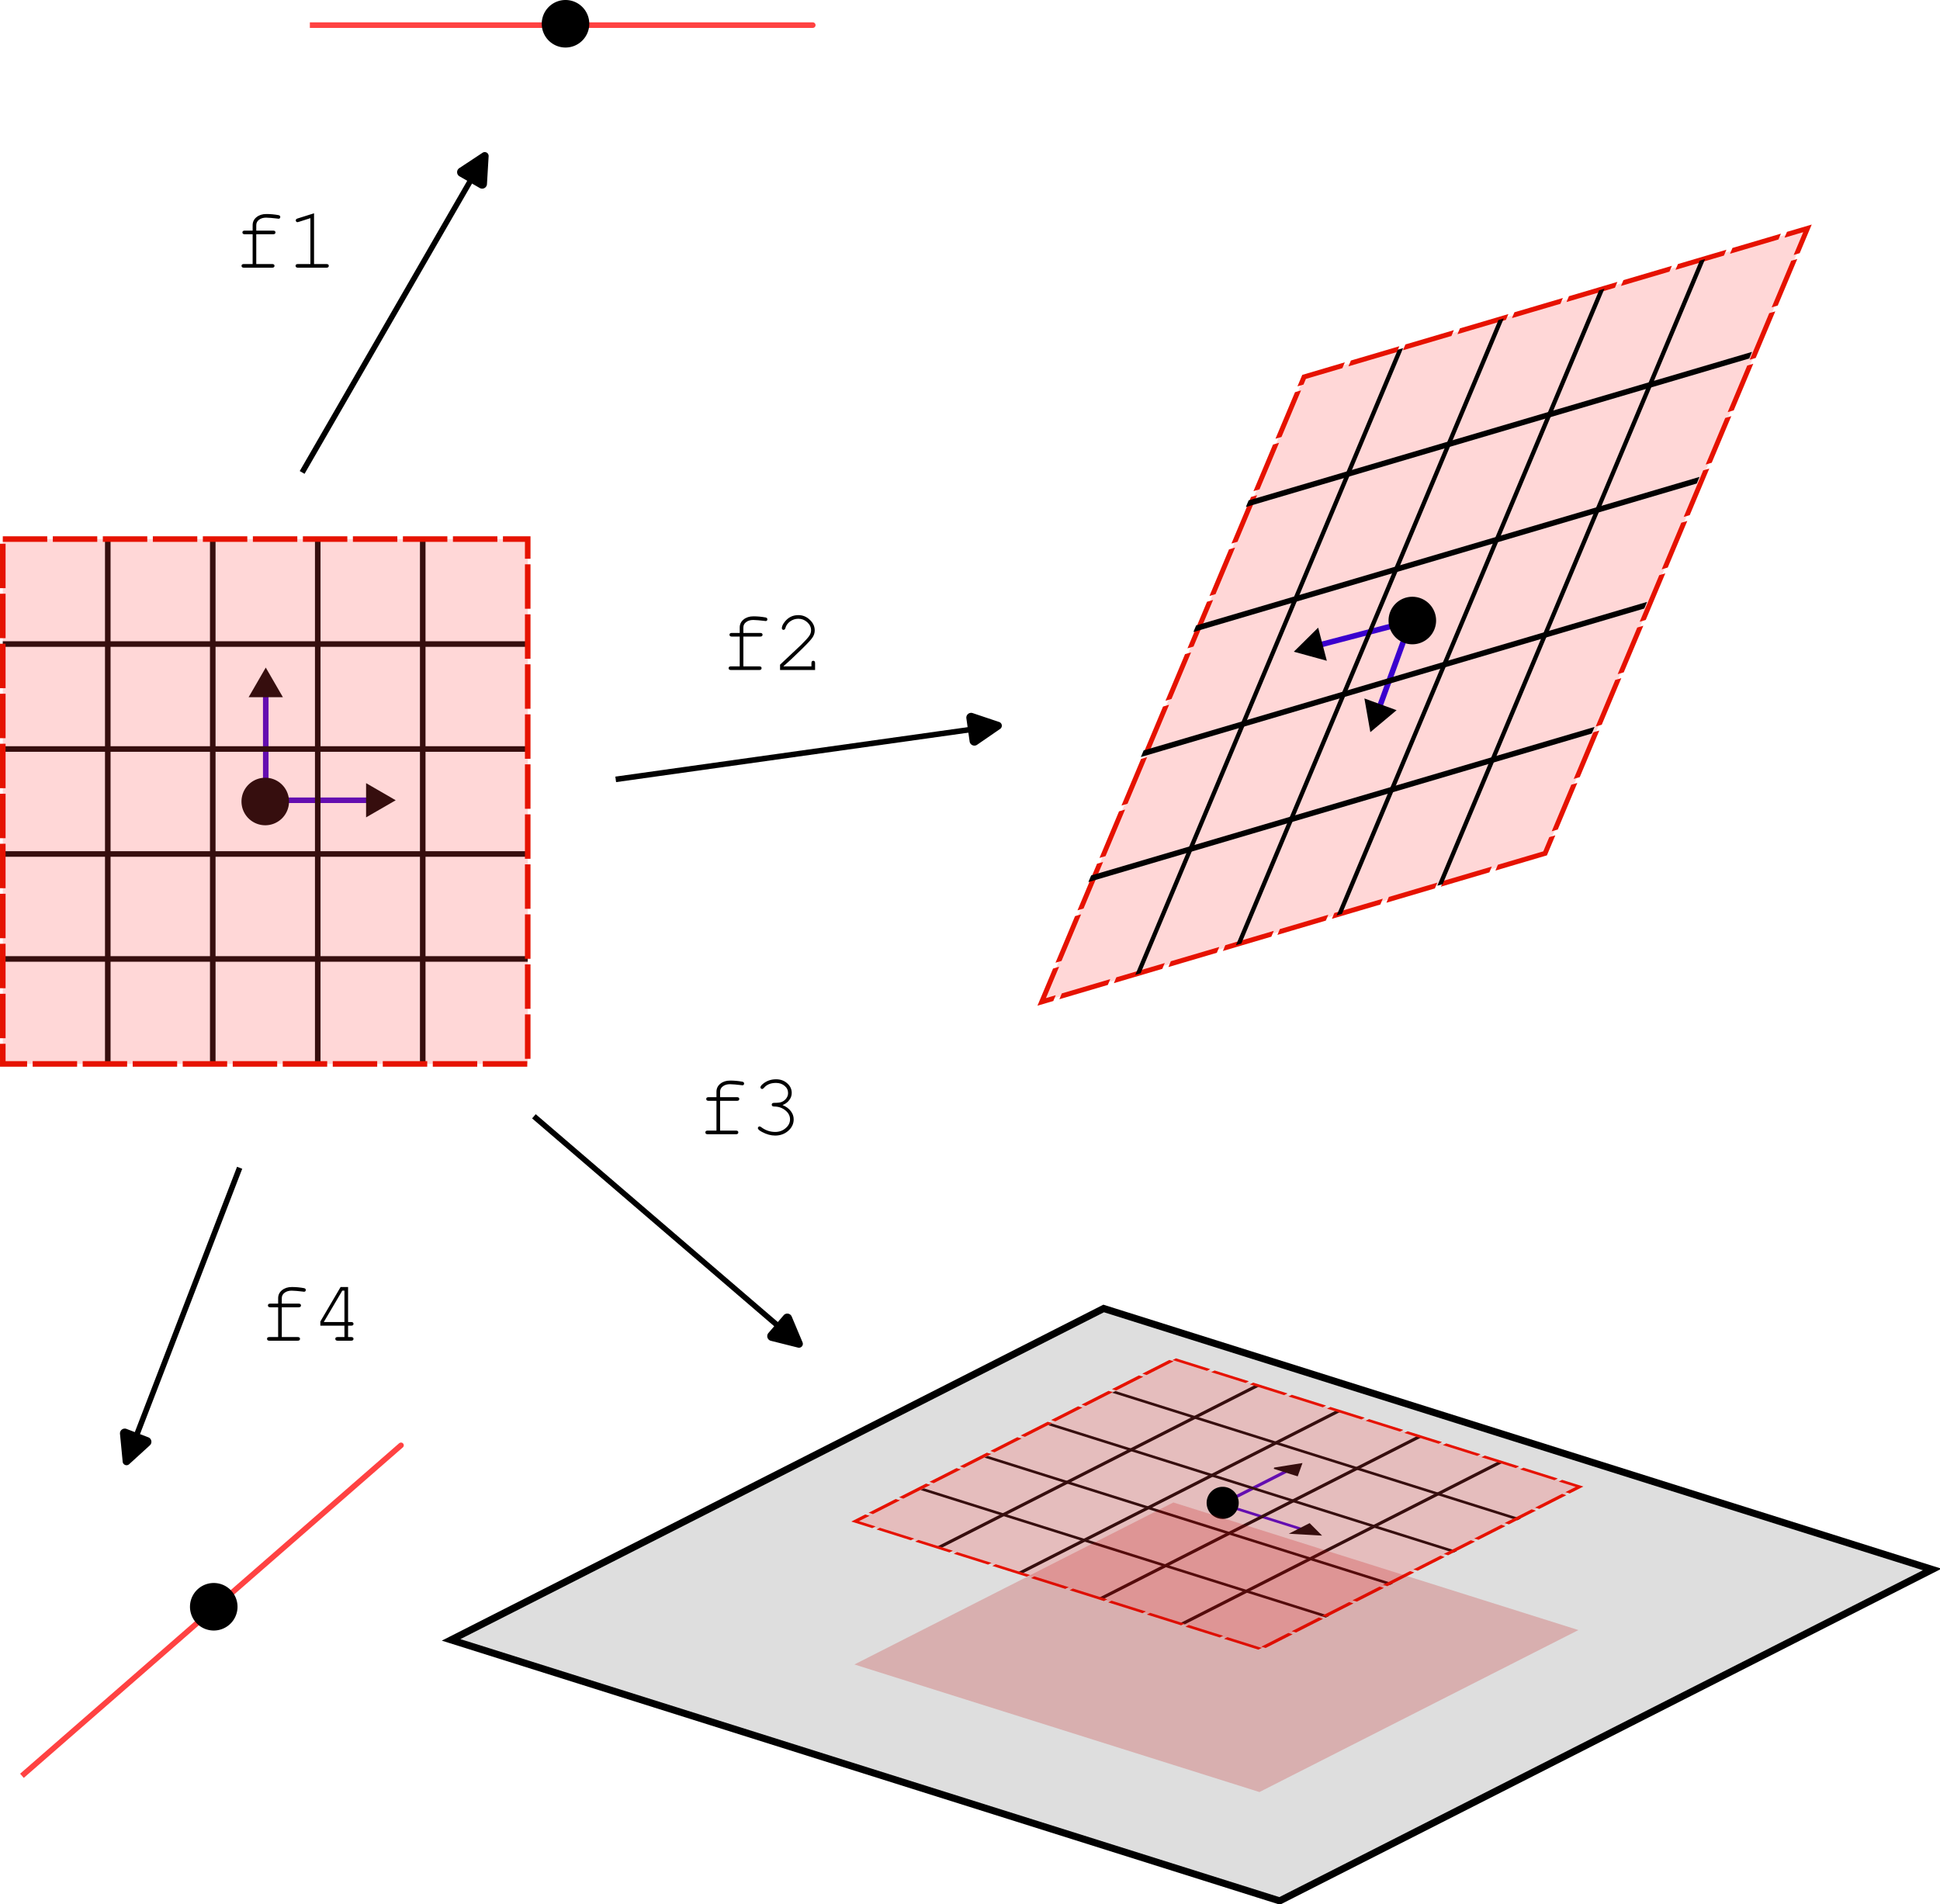 <?xml version="1.0" encoding="UTF-8" standalone="no"?>
<!-- Created with Inkscape (http://www.inkscape.org/) -->

<svg
   width="92.394mm"
   height="90.697mm"
   viewBox="0 0 92.394 90.697"
   version="1.1"
   id="svg1"
   xml:space="preserve"
   inkscape:version="1.3.2 (1:1.3.2+202311252150+091e20ef0f)"
   sodipodi:docname="smooth_maps.svg"
   xmlns:inkscape="http://www.inkscape.org/namespaces/inkscape"
   xmlns:sodipodi="http://sodipodi.sourceforge.net/DTD/sodipodi-0.dtd"
   xmlns="http://www.w3.org/2000/svg"
   xmlns:svg="http://www.w3.org/2000/svg"><sodipodi:namedview
     id="namedview1"
     pagecolor="#ffffff"
     bordercolor="#666666"
     borderopacity="1.0"
     inkscape:showpageshadow="2"
     inkscape:pageopacity="0.0"
     inkscape:pagecheckerboard="0"
     inkscape:deskcolor="#d1d1d1"
     inkscape:document-units="mm"
     showguides="true"
     inkscape:zoom="0.81245791"
     inkscape:cx="275.09117"
     inkscape:cy="289.24575"
     inkscape:window-width="1280"
     inkscape:window-height="656"
     inkscape:window-x="0"
     inkscape:window-y="27"
     inkscape:window-maximized="1"
     inkscape:current-layer="svg1"><sodipodi:guide
       position="92.326,378.568"
       orientation="0,-1"
       id="guide151"
       inkscape:locked="false" /></sodipodi:namedview><defs
     id="defs1"><marker
       style="overflow:visible"
       id="RoundedArrow"
       refX="0"
       refY="0"
       orient="auto-start-reverse"
       inkscape:stockid="Rounded arrow"
       markerWidth="1"
       markerHeight="1"
       viewBox="0 0 1 1"
       inkscape:isstock="true"
       inkscape:collect="always"
       preserveAspectRatio="xMidYMid"><path
         transform="scale(0.7)"
         d="m -0.211,-4.106 6.422,3.211 a 1,1 90 0 1 0,1.789 L -0.211,4.106 A 1.236,1.236 31.717 0 1 -2,3 v -6 a 1.236,1.236 148.283 0 1 1.789,-1.106 z"
         style="fill:context-stroke;fill-rule:evenodd;stroke:none"
         id="path8" /></marker><marker
       style="overflow:visible"
       id="Triangle"
       refX="0"
       refY="0"
       orient="auto-start-reverse"
       inkscape:stockid="Triangle arrow"
       markerWidth="1"
       markerHeight="1"
       viewBox="0 0 1 1"
       inkscape:isstock="true"
       inkscape:collect="always"
       preserveAspectRatio="xMidYMid"><path
         transform="scale(0.5)"
         style="fill:context-stroke;fill-rule:evenodd;stroke:context-stroke;stroke-width:1pt"
         d="M 5.77,0 -2.88,5 V -5 Z"
         id="path135" /></marker><marker
       style="overflow:visible"
       id="Triangle-3-68"
       refX="0"
       refY="0"
       orient="auto-start-reverse"
       inkscape:stockid="Triangle arrow"
       markerWidth="1"
       markerHeight="1"
       viewBox="0 0 1 1"
       inkscape:isstock="true"
       inkscape:collect="always"
       preserveAspectRatio="xMidYMid"><path
         transform="scale(0.5)"
         style="fill:context-stroke;fill-rule:evenodd;stroke:context-stroke;stroke-width:1pt"
         d="M 5.77,0 -2.88,5 V -5 Z"
         id="path135-2-9" /></marker><marker
       style="overflow:visible"
       id="Triangle-2-9"
       refX="0"
       refY="0"
       orient="auto-start-reverse"
       inkscape:stockid="Triangle arrow"
       markerWidth="1"
       markerHeight="1"
       viewBox="0 0 1 1"
       inkscape:isstock="true"
       inkscape:collect="always"
       preserveAspectRatio="xMidYMid"><path
         transform="scale(0.5)"
         style="fill:context-stroke;fill-rule:evenodd;stroke:context-stroke;stroke-width:1pt"
         d="M 5.77,0 -2.88,5 V -5 Z"
         id="path135-9-1" /></marker><marker
       style="overflow:visible"
       id="Triangle-2-9-7"
       refX="0"
       refY="0"
       orient="auto-start-reverse"
       inkscape:stockid="Triangle arrow"
       markerWidth="1"
       markerHeight="1"
       viewBox="0 0 1 1"
       inkscape:isstock="true"
       inkscape:collect="always"
       preserveAspectRatio="xMidYMid"><path
         transform="scale(0.5)"
         style="fill:context-stroke;fill-rule:evenodd;stroke:context-stroke;stroke-width:1pt"
         d="M 5.77,0 -2.88,5 V -5 Z"
         id="path135-9-1-4" /></marker></defs><path
     id="rect1580-9-01-9"
     style="fill:#666666;fill-opacity:0.212;stroke:#000000;stroke-width:0.336"
     inkscape:label="Border"
     d="M 52.562,62.327 92.023,74.759 60.945,90.546 21.484,78.113 Z"
     inkscape:export-filename="smooth_maps_diagram.svg"
     inkscape:export-xdpi="200"
     inkscape:export-ydpi="200" /><g
     inkscape:label="Layer 1"
     inkscape:groupmode="layer"
     id="layer1"
     transform="translate(-8.304,-33.671)"><path
       style="fill:#ff4242;fill-opacity:0.212;stroke:#ff4242;stroke-width:0.265px;stroke-linecap:butt;stroke-linejoin:miter;stroke-opacity:1"
       d="m 35.327,34.868 c 3.633,0 7.266,0 4.163,0 -3.103,0 -12.941,0 -22.779,0"
       id="path1589"
       transform="translate(6.35)" /><path
       id="path31-0"
       style="stroke-width:0.215;stroke-linejoin:round;stroke-miterlimit:4.5;stroke-dasharray:1.724, 0.862"
       d="m 36.369,34.803 a 1.132,1.132 0 0 1 -1.132,1.132 1.132,1.132 0 0 1 -1.132,-1.132 1.132,1.132 0 0 1 1.132,-1.132 1.132,1.132 0 0 1 1.132,1.132 z" /><g
       id="g1593"
       transform="translate(-4.578,1.378)"><path
         style="fill:#ff4242;fill-opacity:0.212;stroke:#ff4242;stroke-width:0.265px;stroke-linecap:butt;stroke-linejoin:miter;stroke-opacity:1"
         d="m 35.327,34.868 c 3.633,0 7.266,0 4.163,0 -3.103,0 -12.941,0 -22.779,0"
         id="path1589-9"
         transform="rotate(-41.088,124.739,79.588)" /><path
         id="path31-0-9"
         style="stroke-width:0.215;stroke-linejoin:round;stroke-miterlimit:4.5;stroke-dasharray:1.724, 0.862"
         transform="rotate(-41.088)"
         d="m -53.01,97.181 a 1.132,1.132 0 0 1 -1.132,1.132 1.132,1.132 0 0 1 -1.132,-1.132 1.132,1.132 0 0 1 1.132,-1.132 1.132,1.132 0 0 1 1.132,1.132 z" /></g></g><g
     id="g1586"
     transform="translate(-6.714,-36.505)"><path
       style="fill:#000080;stroke:#3a00ce;stroke-width:0.265px;stroke-linecap:butt;stroke-linejoin:miter;stroke-opacity:1;marker-end:url(#Triangle)"
       d="m 19.371,74.645 c 0,-1.8 0,-3.601 0,-5.401"
       id="path1585" /><path
       style="fill:#000080;stroke:#3a00ce;stroke-width:0.265px;stroke-linecap:butt;stroke-linejoin:miter;stroke-opacity:1;marker-end:url(#Triangle)"
       d="m 19.367,74.683 c 1.797,0 3.593,0 5.39,0"
       id="path1586"
       transform="translate(-0.138,-0.059)" /><path
       id="path31-0-8"
       style="stroke-width:0.215;stroke-linejoin:round;stroke-miterlimit:4.5;stroke-dasharray:1.724, 0.862"
       d="m 20.479,74.683 a 1.132,1.132 0 0 1 -1.132,1.132 1.132,1.132 0 0 1 -1.132,-1.132 1.132,1.132 0 0 1 1.132,-1.132 1.132,1.132 0 0 1 1.132,1.132 z" /><g
       inkscape:label="MajorXGridlines"
       id="g1556"
       style="fill:#ff4242;fill-opacity:0.212"
       transform="translate(6.847,62.183)"><path
         style="fill:#ff4242;fill-opacity:0.212;stroke:#000000;stroke-width:0.265"
         d="M 5,0 V 25"
         inkscape:label="MajorXDiv1"
         id="path1553" /><path
         style="fill:#ff4242;fill-opacity:0.212;stroke:#000000;stroke-width:0.265"
         d="M 10,0 V 25"
         inkscape:label="MajorXDiv2"
         id="path1554" /><path
         style="fill:#ff4242;fill-opacity:0.212;stroke:#000000;stroke-width:0.265"
         d="M 15,0 V 25"
         inkscape:label="MajorXDiv3"
         id="path1555" /><path
         style="fill:#ff4242;fill-opacity:0.212;stroke:#000000;stroke-width:0.265"
         d="M 20,0 V 25"
         inkscape:label="MajorXDiv4"
         id="path1556" /></g><g
       inkscape:label="MajorYGridlines"
       id="g1560"
       style="fill:#ff4242;fill-opacity:0.212"
       transform="translate(6.847,62.183)"><path
         style="fill:#ff4242;fill-opacity:0.212;stroke:#000000;stroke-width:0.265"
         d="M 0,5 H 25"
         inkscape:label="MajorYDiv1"
         id="path1557" /><path
         style="fill:#ff4242;fill-opacity:0.212;stroke:#000000;stroke-width:0.265"
         d="M 0,10 H 25"
         inkscape:label="MajorYDiv2"
         id="path1558" /><path
         style="fill:#ff4242;fill-opacity:0.212;stroke:#000000;stroke-width:0.265"
         d="M 0,15 H 25"
         inkscape:label="MajorYDiv3"
         id="path1559" /><path
         style="fill:#ff4242;fill-opacity:0.212;stroke:#000000;stroke-width:0.265"
         d="M 0,20 H 25"
         inkscape:label="MajorYDiv4"
         id="path1560" /></g><g
       inkscape:label="SubMinorYGridlines"
       id="g1580"
       style="fill:#ff4242;fill-opacity:0.212"
       transform="translate(6.847,62.183)"><path
         style="fill:#ff4242;fill-opacity:0.212;stroke:#000000;stroke-width:0"
         d="M 0,1 H 25"
         inkscape:label="SubminorXDiv0:0:1"
         id="path1561" /><path
         style="fill:#ff4242;fill-opacity:0.212;stroke:#000000;stroke-width:0"
         d="M 0,2 H 25"
         inkscape:label="SubminorXDiv0:0:2"
         id="path1562" /><path
         style="fill:#ff4242;fill-opacity:0.212;stroke:#000000;stroke-width:0"
         d="M 0,3 H 25"
         inkscape:label="SubminorXDiv0:0:3"
         id="path1563" /><path
         style="fill:#ff4242;fill-opacity:0.212;stroke:#000000;stroke-width:0"
         d="M 0,4 H 25"
         inkscape:label="SubminorXDiv0:0:4"
         id="path1564" /><path
         style="fill:#ff4242;fill-opacity:0.212;stroke:#000000;stroke-width:0"
         d="M 0,6 H 25"
         inkscape:label="SubminorXDiv1:0:1"
         id="path1565" /><path
         style="fill:#ff4242;fill-opacity:0.212;stroke:#000000;stroke-width:0"
         d="M 0,7 H 25"
         inkscape:label="SubminorXDiv1:0:2"
         id="path1566" /><path
         style="fill:#ff4242;fill-opacity:0.212;stroke:#000000;stroke-width:0"
         d="M 0,8 H 25"
         inkscape:label="SubminorXDiv1:0:3"
         id="path1567" /><path
         style="fill:#ff4242;fill-opacity:0.212;stroke:#000000;stroke-width:0"
         d="M 0,9 H 25"
         inkscape:label="SubminorXDiv1:0:4"
         id="path1568" /><path
         style="fill:#ff4242;fill-opacity:0.212;stroke:#000000;stroke-width:0"
         d="M 0,11 H 25"
         inkscape:label="SubminorXDiv2:0:1"
         id="path1569" /><path
         style="fill:#ff4242;fill-opacity:0.212;stroke:#000000;stroke-width:0"
         d="M 0,12 H 25"
         inkscape:label="SubminorXDiv2:0:2"
         id="path1570" /><path
         style="fill:#ff4242;fill-opacity:0.212;stroke:#000000;stroke-width:0"
         d="M 0,13 H 25"
         inkscape:label="SubminorXDiv2:0:3"
         id="path1571" /><path
         style="fill:#ff4242;fill-opacity:0.212;stroke:#000000;stroke-width:0"
         d="M 0,14 H 25"
         inkscape:label="SubminorXDiv2:0:4"
         id="path1572" /><path
         style="fill:#ff4242;fill-opacity:0.212;stroke:#000000;stroke-width:0"
         d="M 0,16 H 25"
         inkscape:label="SubminorXDiv3:0:1"
         id="path1573" /><path
         style="fill:#ff4242;fill-opacity:0.212;stroke:#000000;stroke-width:0"
         d="M 0,17 H 25"
         inkscape:label="SubminorXDiv3:0:2"
         id="path1574" /><path
         style="fill:#ff4242;fill-opacity:0.212;stroke:#000000;stroke-width:0"
         d="M 0,18 H 25"
         inkscape:label="SubminorXDiv3:0:3"
         id="path1575" /><path
         style="fill:#ff4242;fill-opacity:0.212;stroke:#000000;stroke-width:0"
         d="M 0,19 H 25"
         inkscape:label="SubminorXDiv3:0:4"
         id="path1576" /><path
         style="fill:#ff4242;fill-opacity:0.212;stroke:#000000;stroke-width:0"
         d="M 0,21 H 25"
         inkscape:label="SubminorXDiv4:0:1"
         id="path1577" /><path
         style="fill:#ff4242;fill-opacity:0.212;stroke:#000000;stroke-width:0"
         d="M 0,22 H 25"
         inkscape:label="SubminorXDiv4:0:2"
         id="path1578" /><path
         style="fill:#ff4242;fill-opacity:0.212;stroke:#000000;stroke-width:0"
         d="M 0,23 H 25"
         inkscape:label="SubminorXDiv4:0:3"
         id="path1579" /><path
         style="fill:#ff4242;fill-opacity:0.212;stroke:#000000;stroke-width:0"
         d="M 0,24 H 25"
         inkscape:label="SubminorXDiv4:0:4"
         id="path1580" /></g><path
       id="rect1580"
       style="fill:#ff4242;fill-opacity:0.212;stroke:#e61200;stroke-width:0.265;stroke-dasharray:2.117, 0.265"
       inkscape:label="Border"
       d="M 6.847,62.183 H 31.847 v 25 H 6.847 Z" /></g><g
     id="g1588"
     transform="translate(28.321,-3.294)"><g
       inkscape:label="SubMinorYGridlines"
       id="g1580-0"
       style="fill:#ff4242;fill-opacity:0.212"
       transform="matrix(-0.959,0.283,0.5,-1.191,45.055,44.032)"><path
         style="fill:#ff4242;fill-opacity:0.212;stroke:#000000;stroke-width:0"
         d="M 0,1 H 25"
         inkscape:label="SubminorXDiv0:0:1"
         id="path1561-4" /><path
         style="fill:#ff4242;fill-opacity:0.212;stroke:#000000;stroke-width:0"
         d="M 0,2 H 25"
         inkscape:label="SubminorXDiv0:0:2"
         id="path1562-2" /><path
         style="fill:#ff4242;fill-opacity:0.212;stroke:#000000;stroke-width:0"
         d="M 0,3 H 25"
         inkscape:label="SubminorXDiv0:0:3"
         id="path1563-2" /><path
         style="fill:#ff4242;fill-opacity:0.212;stroke:#000000;stroke-width:0"
         d="M 0,4 H 25"
         inkscape:label="SubminorXDiv0:0:4"
         id="path1564-2" /><path
         style="fill:#ff4242;fill-opacity:0.212;stroke:#000000;stroke-width:0"
         d="M 0,6 H 25"
         inkscape:label="SubminorXDiv1:0:1"
         id="path1565-0" /><path
         style="fill:#ff4242;fill-opacity:0.212;stroke:#000000;stroke-width:0"
         d="M 0,7 H 25"
         inkscape:label="SubminorXDiv1:0:2"
         id="path1566-5" /><path
         style="fill:#ff4242;fill-opacity:0.212;stroke:#000000;stroke-width:0"
         d="M 0,8 H 25"
         inkscape:label="SubminorXDiv1:0:3"
         id="path1567-5" /><path
         style="fill:#ff4242;fill-opacity:0.212;stroke:#000000;stroke-width:0"
         d="M 0,9 H 25"
         inkscape:label="SubminorXDiv1:0:4"
         id="path1568-2" /><path
         style="fill:#ff4242;fill-opacity:0.212;stroke:#000000;stroke-width:0"
         d="M 0,11 H 25"
         inkscape:label="SubminorXDiv2:0:1"
         id="path1569-90" /><path
         style="fill:#ff4242;fill-opacity:0.212;stroke:#000000;stroke-width:0"
         d="M 0,12 H 25"
         inkscape:label="SubminorXDiv2:0:2"
         id="path1570-2" /><path
         style="fill:#ff4242;fill-opacity:0.212;stroke:#000000;stroke-width:0"
         d="M 0,13 H 25"
         inkscape:label="SubminorXDiv2:0:3"
         id="path1571-83" /><path
         style="fill:#ff4242;fill-opacity:0.212;stroke:#000000;stroke-width:0"
         d="M 0,14 H 25"
         inkscape:label="SubminorXDiv2:0:4"
         id="path1572-8" /><path
         style="fill:#ff4242;fill-opacity:0.212;stroke:#000000;stroke-width:0"
         d="M 0,16 H 25"
         inkscape:label="SubminorXDiv3:0:1"
         id="path1573-04" /><path
         style="fill:#ff4242;fill-opacity:0.212;stroke:#000000;stroke-width:0"
         d="M 0,17 H 25"
         inkscape:label="SubminorXDiv3:0:2"
         id="path1574-0" /><path
         style="fill:#ff4242;fill-opacity:0.212;stroke:#000000;stroke-width:0"
         d="M 0,18 H 25"
         inkscape:label="SubminorXDiv3:0:3"
         id="path1575-9" /><path
         style="fill:#ff4242;fill-opacity:0.212;stroke:#000000;stroke-width:0"
         d="M 0,19 H 25"
         inkscape:label="SubminorXDiv3:0:4"
         id="path1576-19" /><path
         style="fill:#ff4242;fill-opacity:0.212;stroke:#000000;stroke-width:0"
         d="M 0,21 H 25"
         inkscape:label="SubminorXDiv4:0:1"
         id="path1577-62" /><path
         style="fill:#ff4242;fill-opacity:0.212;stroke:#000000;stroke-width:0"
         d="M 0,22 H 25"
         inkscape:label="SubminorXDiv4:0:2"
         id="path1578-5" /><path
         style="fill:#ff4242;fill-opacity:0.212;stroke:#000000;stroke-width:0"
         d="M 0,23 H 25"
         inkscape:label="SubminorXDiv4:0:3"
         id="path1579-4" /><path
         style="fill:#ff4242;fill-opacity:0.212;stroke:#000000;stroke-width:0"
         d="M 0,24 H 25"
         inkscape:label="SubminorXDiv4:0:4"
         id="path1580-4" /></g><path
       id="rect1580-9"
       style="fill:#ff4242;fill-opacity:0.212;stroke:#e61200;stroke-width:0.301;stroke-dasharray:2.406, 0.301"
       inkscape:label="Border"
       transform="matrix(-0.959,0.283,0.387,-0.922,0,0)"
       d="m -75.826,-70.934 h 25 V -38.645 h -25 z" /><g
       id="g1587"><path
         style="fill:#000080;stroke:#3a00ce;stroke-width:0.265px;stroke-linecap:butt;stroke-linejoin:miter;stroke-opacity:1;marker-end:url(#Triangle-2-9)"
         d="m 19.367,74.683 c 1.797,0 3.593,0 5.39,0"
         id="path1586-7-9"
         transform="rotate(165.337,32.094,54.999)" /><path
         style="fill:#000080;stroke:#3a00ce;stroke-width:0.265px;stroke-linecap:butt;stroke-linejoin:miter;stroke-opacity:1;marker-end:url(#Triangle-2-9-7)"
         d="m 19.367,74.683 c 1.797,0 3.593,0 5.39,0"
         id="path1586-7-9-4"
         transform="rotate(110.038,44.095,60.36)" /><g
         inkscape:label="MajorXGridlines"
         id="g1556-07"
         style="fill:#ff4242;fill-opacity:0.212"
         transform="matrix(-0.959,0.283,0.5,-1.191,45.055,44.032)"><path
           style="fill:#ff4242;fill-opacity:0.212;stroke:#000000;stroke-width:0.265"
           d="M 5,0 V 25"
           inkscape:label="MajorXDiv1"
           id="path1553-5" /><path
           style="fill:#ff4242;fill-opacity:0.212;stroke:#000000;stroke-width:0.265"
           d="M 10,0 V 25"
           inkscape:label="MajorXDiv2"
           id="path1554-87" /><path
           style="fill:#ff4242;fill-opacity:0.212;stroke:#000000;stroke-width:0.265"
           d="M 15,0 V 25"
           inkscape:label="MajorXDiv3"
           id="path1555-0" /><path
           style="fill:#ff4242;fill-opacity:0.212;stroke:#000000;stroke-width:0.265"
           d="M 20,0 V 25"
           inkscape:label="MajorXDiv4"
           id="path1556-48" /></g><g
         inkscape:label="MajorYGridlines"
         id="g1560-0"
         style="fill:#ff4242;fill-opacity:0.212"
         transform="matrix(-0.959,0.283,0.5,-1.191,45.055,44.032)"><path
           style="fill:#ff4242;fill-opacity:0.212;stroke:#000000;stroke-width:0.265"
           d="M 0,5 H 25"
           inkscape:label="MajorYDiv1"
           id="path1557-4" /><path
           style="fill:#ff4242;fill-opacity:0.212;stroke:#000000;stroke-width:0.265"
           d="M 0,10 H 25"
           inkscape:label="MajorYDiv2"
           id="path1558-29" /><path
           style="fill:#ff4242;fill-opacity:0.212;stroke:#000000;stroke-width:0.265"
           d="M 0,15 H 25"
           inkscape:label="MajorYDiv3"
           id="path1559-6" /><path
           style="fill:#ff4242;fill-opacity:0.212;stroke:#000000;stroke-width:0.265"
           d="M 0,20 H 25"
           inkscape:label="MajorYDiv4"
           id="path1560-1" /></g><path
         id="path31"
         style="stroke-width:0.215;stroke-linejoin:round;stroke-miterlimit:4.5;stroke-dasharray:1.724, 0.862"
         d="m 40.074,32.852 a 1.132,1.132 0 0 1 -1.132,1.132 1.132,1.132 0 0 1 -1.132,-1.132 1.132,1.132 0 0 1 1.132,-1.132 1.132,1.132 0 0 1 1.132,1.132 z" /></g></g><g
     id="g1589"
     transform="translate(36.603,-40.665)"
     style="display:inline"><g
       id="g1587-7"
       transform="matrix(0.772,0.243,-0.608,0.309,28.359,92.611)"><path
         style="fill:#000080;stroke:#3a00ce;stroke-width:0.265px;stroke-linecap:butt;stroke-linejoin:miter;stroke-opacity:1;marker-end:url(#Triangle-3-68)"
         d="m 19.371,74.645 c 0,-1.8 0,-3.601 0,-5.401"
         id="path1585-1-9"
         transform="translate(6.212,-31)" /><g
         inkscape:label="SubMinorYGridlines"
         id="g1580-0-0"
         style="fill:#ff4242;fill-opacity:0.212"
         transform="translate(13.059,31.183)"><path
           style="fill:#ff4242;fill-opacity:0.212;stroke:#000000;stroke-width:0"
           d="M 0,1 H 25"
           inkscape:label="SubminorXDiv0:0:1"
           id="path1561-4-3" /><path
           style="fill:#ff4242;fill-opacity:0.212;stroke:#000000;stroke-width:0"
           d="M 0,2 H 25"
           inkscape:label="SubminorXDiv0:0:2"
           id="path1562-2-3" /><path
           style="fill:#ff4242;fill-opacity:0.212;stroke:#000000;stroke-width:0"
           d="M 0,3 H 25"
           inkscape:label="SubminorXDiv0:0:3"
           id="path1563-2-3" /><path
           style="fill:#ff4242;fill-opacity:0.212;stroke:#000000;stroke-width:0"
           d="M 0,4 H 25"
           inkscape:label="SubminorXDiv0:0:4"
           id="path1564-2-7" /><path
           style="fill:#ff4242;fill-opacity:0.212;stroke:#000000;stroke-width:0"
           d="M 0,6 H 25"
           inkscape:label="SubminorXDiv1:0:1"
           id="path1565-0-32" /><path
           style="fill:#ff4242;fill-opacity:0.212;stroke:#000000;stroke-width:0"
           d="M 0,7 H 25"
           inkscape:label="SubminorXDiv1:0:2"
           id="path1566-5-6" /><path
           style="fill:#ff4242;fill-opacity:0.212;stroke:#000000;stroke-width:0"
           d="M 0,8 H 25"
           inkscape:label="SubminorXDiv1:0:3"
           id="path1567-5-5" /><path
           style="fill:#ff4242;fill-opacity:0.212;stroke:#000000;stroke-width:0"
           d="M 0,9 H 25"
           inkscape:label="SubminorXDiv1:0:4"
           id="path1568-2-2" /><path
           style="fill:#ff4242;fill-opacity:0.212;stroke:#000000;stroke-width:0"
           d="M 0,11 H 25"
           inkscape:label="SubminorXDiv2:0:1"
           id="path1569-90-6" /><path
           style="fill:#ff4242;fill-opacity:0.212;stroke:#000000;stroke-width:0"
           d="M 0,12 H 25"
           inkscape:label="SubminorXDiv2:0:2"
           id="path1570-2-5" /><path
           style="fill:#ff4242;fill-opacity:0.212;stroke:#000000;stroke-width:0"
           d="M 0,13 H 25"
           inkscape:label="SubminorXDiv2:0:3"
           id="path1571-83-8" /><path
           style="fill:#ff4242;fill-opacity:0.212;stroke:#000000;stroke-width:0"
           d="M 0,14 H 25"
           inkscape:label="SubminorXDiv2:0:4"
           id="path1572-8-7" /><path
           style="fill:#ff4242;fill-opacity:0.212;stroke:#000000;stroke-width:0"
           d="M 0,16 H 25"
           inkscape:label="SubminorXDiv3:0:1"
           id="path1573-04-9" /><path
           style="fill:#ff4242;fill-opacity:0.212;stroke:#000000;stroke-width:0"
           d="M 0,17 H 25"
           inkscape:label="SubminorXDiv3:0:2"
           id="path1574-0-6" /><path
           style="fill:#ff4242;fill-opacity:0.212;stroke:#000000;stroke-width:0"
           d="M 0,18 H 25"
           inkscape:label="SubminorXDiv3:0:3"
           id="path1575-9-0" /><path
           style="fill:#ff4242;fill-opacity:0.212;stroke:#000000;stroke-width:0"
           d="M 0,19 H 25"
           inkscape:label="SubminorXDiv3:0:4"
           id="path1576-19-4" /><path
           style="fill:#ff4242;fill-opacity:0.212;stroke:#000000;stroke-width:0"
           d="M 0,21 H 25"
           inkscape:label="SubminorXDiv4:0:1"
           id="path1577-62-1" /><path
           style="fill:#ff4242;fill-opacity:0.212;stroke:#000000;stroke-width:0"
           d="M 0,22 H 25"
           inkscape:label="SubminorXDiv4:0:2"
           id="path1578-5-0" /><path
           style="fill:#ff4242;fill-opacity:0.212;stroke:#000000;stroke-width:0"
           d="M 0,23 H 25"
           inkscape:label="SubminorXDiv4:0:3"
           id="path1579-4-4" /><path
           style="fill:#ff4242;fill-opacity:0.212;stroke:#000000;stroke-width:0"
           d="M 0,24 H 25"
           inkscape:label="SubminorXDiv4:0:4"
           id="path1580-4-8" /></g><path
         style="fill:#000080;stroke:#3a00ce;stroke-width:0.265px;stroke-linecap:butt;stroke-linejoin:miter;stroke-opacity:1;marker-end:url(#Triangle-3-68)"
         d="m 19.367,74.683 c 1.797,0 3.593,0 5.39,0"
         id="path1586-4-7"
         transform="translate(6.074,-31.059)" /><g
         inkscape:label="MajorXGridlines"
         id="g1556-07-0"
         style="fill:#ff4242;fill-opacity:0.212"
         transform="translate(13.059,31.183)"><path
           style="fill:#ff4242;fill-opacity:0.212;stroke:#000000;stroke-width:0.265"
           d="M 5,0 V 25"
           inkscape:label="MajorXDiv1"
           id="path1553-5-86" /><path
           style="fill:#ff4242;fill-opacity:0.212;stroke:#000000;stroke-width:0.265"
           d="M 10,0 V 25"
           inkscape:label="MajorXDiv2"
           id="path1554-87-2" /><path
           style="fill:#ff4242;fill-opacity:0.212;stroke:#000000;stroke-width:0.265"
           d="M 15,0 V 25"
           inkscape:label="MajorXDiv3"
           id="path1555-0-4" /><path
           style="fill:#ff4242;fill-opacity:0.212;stroke:#000000;stroke-width:0.265"
           d="M 20,0 V 25"
           inkscape:label="MajorXDiv4"
           id="path1556-48-7" /></g><g
         inkscape:label="MajorYGridlines"
         id="g1560-0-9"
         style="fill:#ff4242;fill-opacity:0.212"
         transform="translate(13.059,31.183)"><path
           style="fill:#ff4242;fill-opacity:0.212;stroke:#000000;stroke-width:0.265"
           d="M 0,5 H 25"
           inkscape:label="MajorYDiv1"
           id="path1557-4-39" /><path
           style="fill:#ff4242;fill-opacity:0.212;stroke:#000000;stroke-width:0.265"
           d="M 0,10 H 25"
           inkscape:label="MajorYDiv2"
           id="path1558-29-2" /><path
           style="fill:#ff4242;fill-opacity:0.212;stroke:#000000;stroke-width:0.265"
           d="M 0,15 H 25"
           inkscape:label="MajorYDiv3"
           id="path1559-6-8" /><path
           style="fill:#ff4242;fill-opacity:0.212;stroke:#000000;stroke-width:0.265"
           d="M 0,20 H 25"
           inkscape:label="MajorYDiv4"
           id="path1560-1-3" /></g><path
         id="rect1580-9-01"
         style="fill:#ff4242;fill-opacity:0.212;stroke:#e61200;stroke-width:0.265;stroke-dasharray:2.117, 0.265"
         inkscape:label="Border"
         d="m 12.914,31.257 h 25 v 25 h -25 z" /></g><path
       id="path31-0-5"
       style="stroke-width:0.145;stroke-linejoin:round;stroke-miterlimit:4.5;stroke-dasharray:1.163, 0.582"
       d="m 22.392,112.251 a 0.764,0.764 0 0 1 -0.764,0.764 0.764,0.764 0 0 1 -0.764,-0.764 0.764,0.764 0 0 1 0.764,-0.764 0.764,0.764 0 0 1 0.764,0.764 z" /></g><path
     id="rect1580-9-01-3"
     style="fill:#c20000;fill-opacity:0.212;stroke-width:0.164;stroke-dasharray:1.315, 0.164"
     inkscape:label="Border"
     d="M 55.883,71.568 75.173,77.645 59.981,85.361 40.692,79.284 Z" /><path
     style="fill:none;stroke:#000000;stroke-width:0.265px;stroke-linecap:butt;stroke-linejoin:miter;stroke-opacity:1;marker-end:url(#RoundedArrow)"
     d="m 14.39,22.504 c 2.721,-4.716 5.441,-9.432 8.162,-14.148"
     id="path1593" /><path
     style="fill:none;stroke:#000000;stroke-width:0.265px;stroke-linecap:butt;stroke-linejoin:miter;stroke-opacity:1;marker-end:url(#RoundedArrow)"
     d="M 29.324,37.124 C 35.039,36.321 40.754,35.519 46.469,34.716"
     id="path1594" /><path
     style="fill:none;stroke:#000000;stroke-width:0.265px;stroke-linecap:butt;stroke-linejoin:miter;stroke-opacity:1;marker-end:url(#RoundedArrow)"
     d="m 25.428,53.173 c 3.937,3.381 7.875,6.761 11.812,10.142"
     id="path1595" /><path
     style="fill:none;stroke:#000000;stroke-width:0.265px;stroke-linecap:butt;stroke-linejoin:miter;stroke-opacity:1;marker-end:url(#RoundedArrow)"
     d="m 11.413,55.625 c -1.667,4.328 -3.335,8.657 -5.002,12.985"
     id="path1596" /><path
     d="m 13.259,10.418 q -0.009,0 -0.11,-0.013 -0.102,-0.013 -0.241,-0.025 -0.14,-0.013 -0.233,-0.013 -0.207,0 -0.339,0.102 -0.131,0.097 -0.131,0.258 v 0.258 h 0.8 q 0.114,0 0.114,0.085 0,0.089 -0.114,0.089 H 12.205 v 1.418 h 0.754 q 0.114,0 0.114,0.085 0,0.089 -0.114,0.089 h -1.342 q -0.114,0 -0.114,-0.089 0,-0.085 0.114,-0.085 h 0.415 V 11.159 H 11.659 q -0.114,0 -0.114,-0.089 0,-0.085 0.114,-0.085 h 0.373 v -0.258 q 0,-0.233 0.182,-0.381 0.186,-0.152 0.47,-0.152 0.296,0 0.588,0.055 0.076,0.021 0.076,0.085 0,0.085 -0.089,0.085 z m 1.698,-0.258 v 2.417 h 0.588 q 0.114,0 0.114,0.085 0,0.089 -0.114,0.089 h -1.35 q -0.119,0 -0.119,-0.089 0,-0.085 0.119,-0.085 h 0.588 V 10.392 l -0.559,0.178 q -0.051,0.013 -0.059,0.013 -0.03,0 -0.055,-0.025 -0.025,-0.03 -0.025,-0.059 0,-0.064 0.089,-0.093 z"
     id="text1596"
     style="font-size:4.233px;line-height:1.25;font-family:'Tlwg Typewriter';-inkscape-font-specification:'Tlwg Typewriter';letter-spacing:0px;word-spacing:0px;stroke-width:0.265"
     aria-label="f1" /><path
     d="m 36.457,29.582 q -0.009,0 -0.11,-0.013 -0.102,-0.013 -0.241,-0.025 -0.14,-0.013 -0.233,-0.013 -0.207,0 -0.339,0.102 -0.131,0.097 -0.131,0.258 v 0.258 h 0.8 q 0.114,0 0.114,0.085 0,0.089 -0.114,0.089 h -0.8 v 1.418 h 0.754 q 0.114,0 0.114,0.085 0,0.089 -0.114,0.089 h -1.342 q -0.114,0 -0.114,-0.089 0,-0.085 0.114,-0.085 h 0.415 V 30.323 h -0.373 q -0.114,0 -0.114,-0.089 0,-0.085 0.114,-0.085 h 0.373 v -0.258 q 0,-0.233 0.182,-0.381 0.186,-0.152 0.47,-0.152 0.296,0 0.588,0.055 0.076,0.021 0.076,0.085 0,0.085 -0.089,0.085 z m 0.859,2.159 h 1.329 v -0.152 q 0,-0.114 0.089,-0.114 0.085,0 0.085,0.114 v 0.326 h -1.668 v -0.254 l 0.999,-0.94 q 0.296,-0.292 0.385,-0.423 0.093,-0.131 0.093,-0.275 0,-0.22 -0.182,-0.385 -0.182,-0.165 -0.423,-0.165 -0.216,0 -0.394,0.127 -0.174,0.127 -0.224,0.318 -0.025,0.085 -0.089,0.085 -0.03,0 -0.055,-0.021 -0.025,-0.025 -0.025,-0.055 0,-0.135 0.135,-0.305 0.25,-0.322 0.652,-0.322 0.309,0 0.542,0.22 0.237,0.22 0.237,0.508 0,0.186 -0.11,0.343 -0.106,0.157 -0.5,0.542 -0.542,0.533 -0.876,0.817 z"
     id="text1596-3"
     style="font-size:4.233px;line-height:1.25;font-family:'Tlwg Typewriter';-inkscape-font-specification:'Tlwg Typewriter';letter-spacing:0px;word-spacing:0px;stroke-width:0.265"
     aria-label="f2" /><path
     d="m 35.349,51.695 q -0.009,0 -0.11,-0.013 -0.102,-0.013 -0.241,-0.025 -0.14,-0.013 -0.233,-0.013 -0.207,0 -0.339,0.102 -0.131,0.097 -0.131,0.258 v 0.258 h 0.8 q 0.114,0 0.114,0.085 0,0.089 -0.114,0.089 h -0.8 v 1.418 h 0.754 q 0.114,0 0.114,0.085 0,0.089 -0.114,0.089 H 33.707 q -0.114,0 -0.114,-0.089 0,-0.085 0.114,-0.085 h 0.415 v -1.418 h -0.373 q -0.114,0 -0.114,-0.089 0,-0.085 0.114,-0.085 h 0.373 v -0.258 q 0,-0.233 0.182,-0.381 0.186,-0.152 0.47,-0.152 0.296,0 0.588,0.055 0.076,0.021 0.076,0.085 0,0.085 -0.089,0.085 z m 1.922,0.944 q 0.25,0.102 0.389,0.284 0.14,0.178 0.14,0.394 0,0.322 -0.262,0.55 -0.258,0.224 -0.622,0.224 -0.305,0 -0.627,-0.174 -0.195,-0.102 -0.195,-0.182 0,-0.03 0.025,-0.055 0.025,-0.025 0.055,-0.025 0.03,0 0.072,0.03 0.305,0.233 0.673,0.233 0.288,0 0.495,-0.178 0.212,-0.178 0.212,-0.423 0,-0.25 -0.224,-0.428 -0.224,-0.182 -0.533,-0.182 -0.114,0 -0.114,-0.089 0,-0.085 0.114,-0.085 0.271,0 0.368,-0.047 0.135,-0.059 0.216,-0.174 0.08,-0.114 0.08,-0.246 0,-0.207 -0.165,-0.343 -0.165,-0.14 -0.411,-0.14 -0.373,0 -0.567,0.229 -0.051,0.059 -0.089,0.059 -0.034,0 -0.059,-0.021 -0.025,-0.025 -0.025,-0.059 0,-0.072 0.148,-0.186 0.254,-0.195 0.597,-0.195 0.318,0 0.529,0.191 0.216,0.186 0.216,0.461 0,0.182 -0.114,0.334 -0.11,0.152 -0.301,0.233 -0.004,0 -0.021,0.009 z"
     id="text1596-1"
     style="font-size:4.233px;line-height:1.25;font-family:'Tlwg Typewriter';-inkscape-font-specification:'Tlwg Typewriter';letter-spacing:0px;word-spacing:0px;stroke-width:0.265"
     aria-label="f3" /><path
     d="m 14.474,61.529 q -0.009,0 -0.11,-0.013 -0.102,-0.013 -0.241,-0.025 -0.14,-0.013 -0.233,-0.013 -0.207,0 -0.339,0.102 -0.131,0.097 -0.131,0.258 v 0.258 h 0.8 q 0.114,0 0.114,0.085 0,0.089 -0.114,0.089 h -0.8 v 1.418 h 0.754 q 0.114,0 0.114,0.085 0,0.089 -0.114,0.089 H 12.832 q -0.114,0 -0.114,-0.089 0,-0.085 0.114,-0.085 h 0.415 v -1.418 h -0.373 q -0.114,0 -0.114,-0.089 0,-0.085 0.114,-0.085 h 0.373 v -0.258 q 0,-0.233 0.182,-0.381 0.186,-0.152 0.47,-0.152 0.296,0 0.588,0.055 0.076,0.021 0.076,0.085 0,0.085 -0.089,0.085 z m 1.93,1.617 h -1.147 v -0.199 l 0.965,-1.643 h 0.356 v 1.668 h 0.144 q 0.114,0 0.114,0.089 0,0.085 -0.114,0.085 h -0.144 v 0.542 h 0.144 q 0.114,0 0.114,0.085 0,0.089 -0.114,0.089 h -0.639 q -0.114,0 -0.114,-0.089 0,-0.085 0.114,-0.085 h 0.322 z m 0,-0.174 v -1.494 h -0.102 l -0.881,1.494 z"
     id="text1596-8"
     style="font-size:4.233px;line-height:1.25;font-family:'Tlwg Typewriter';-inkscape-font-specification:'Tlwg Typewriter';letter-spacing:0px;word-spacing:0px;stroke-width:0.265"
     aria-label="f4" /></svg>
